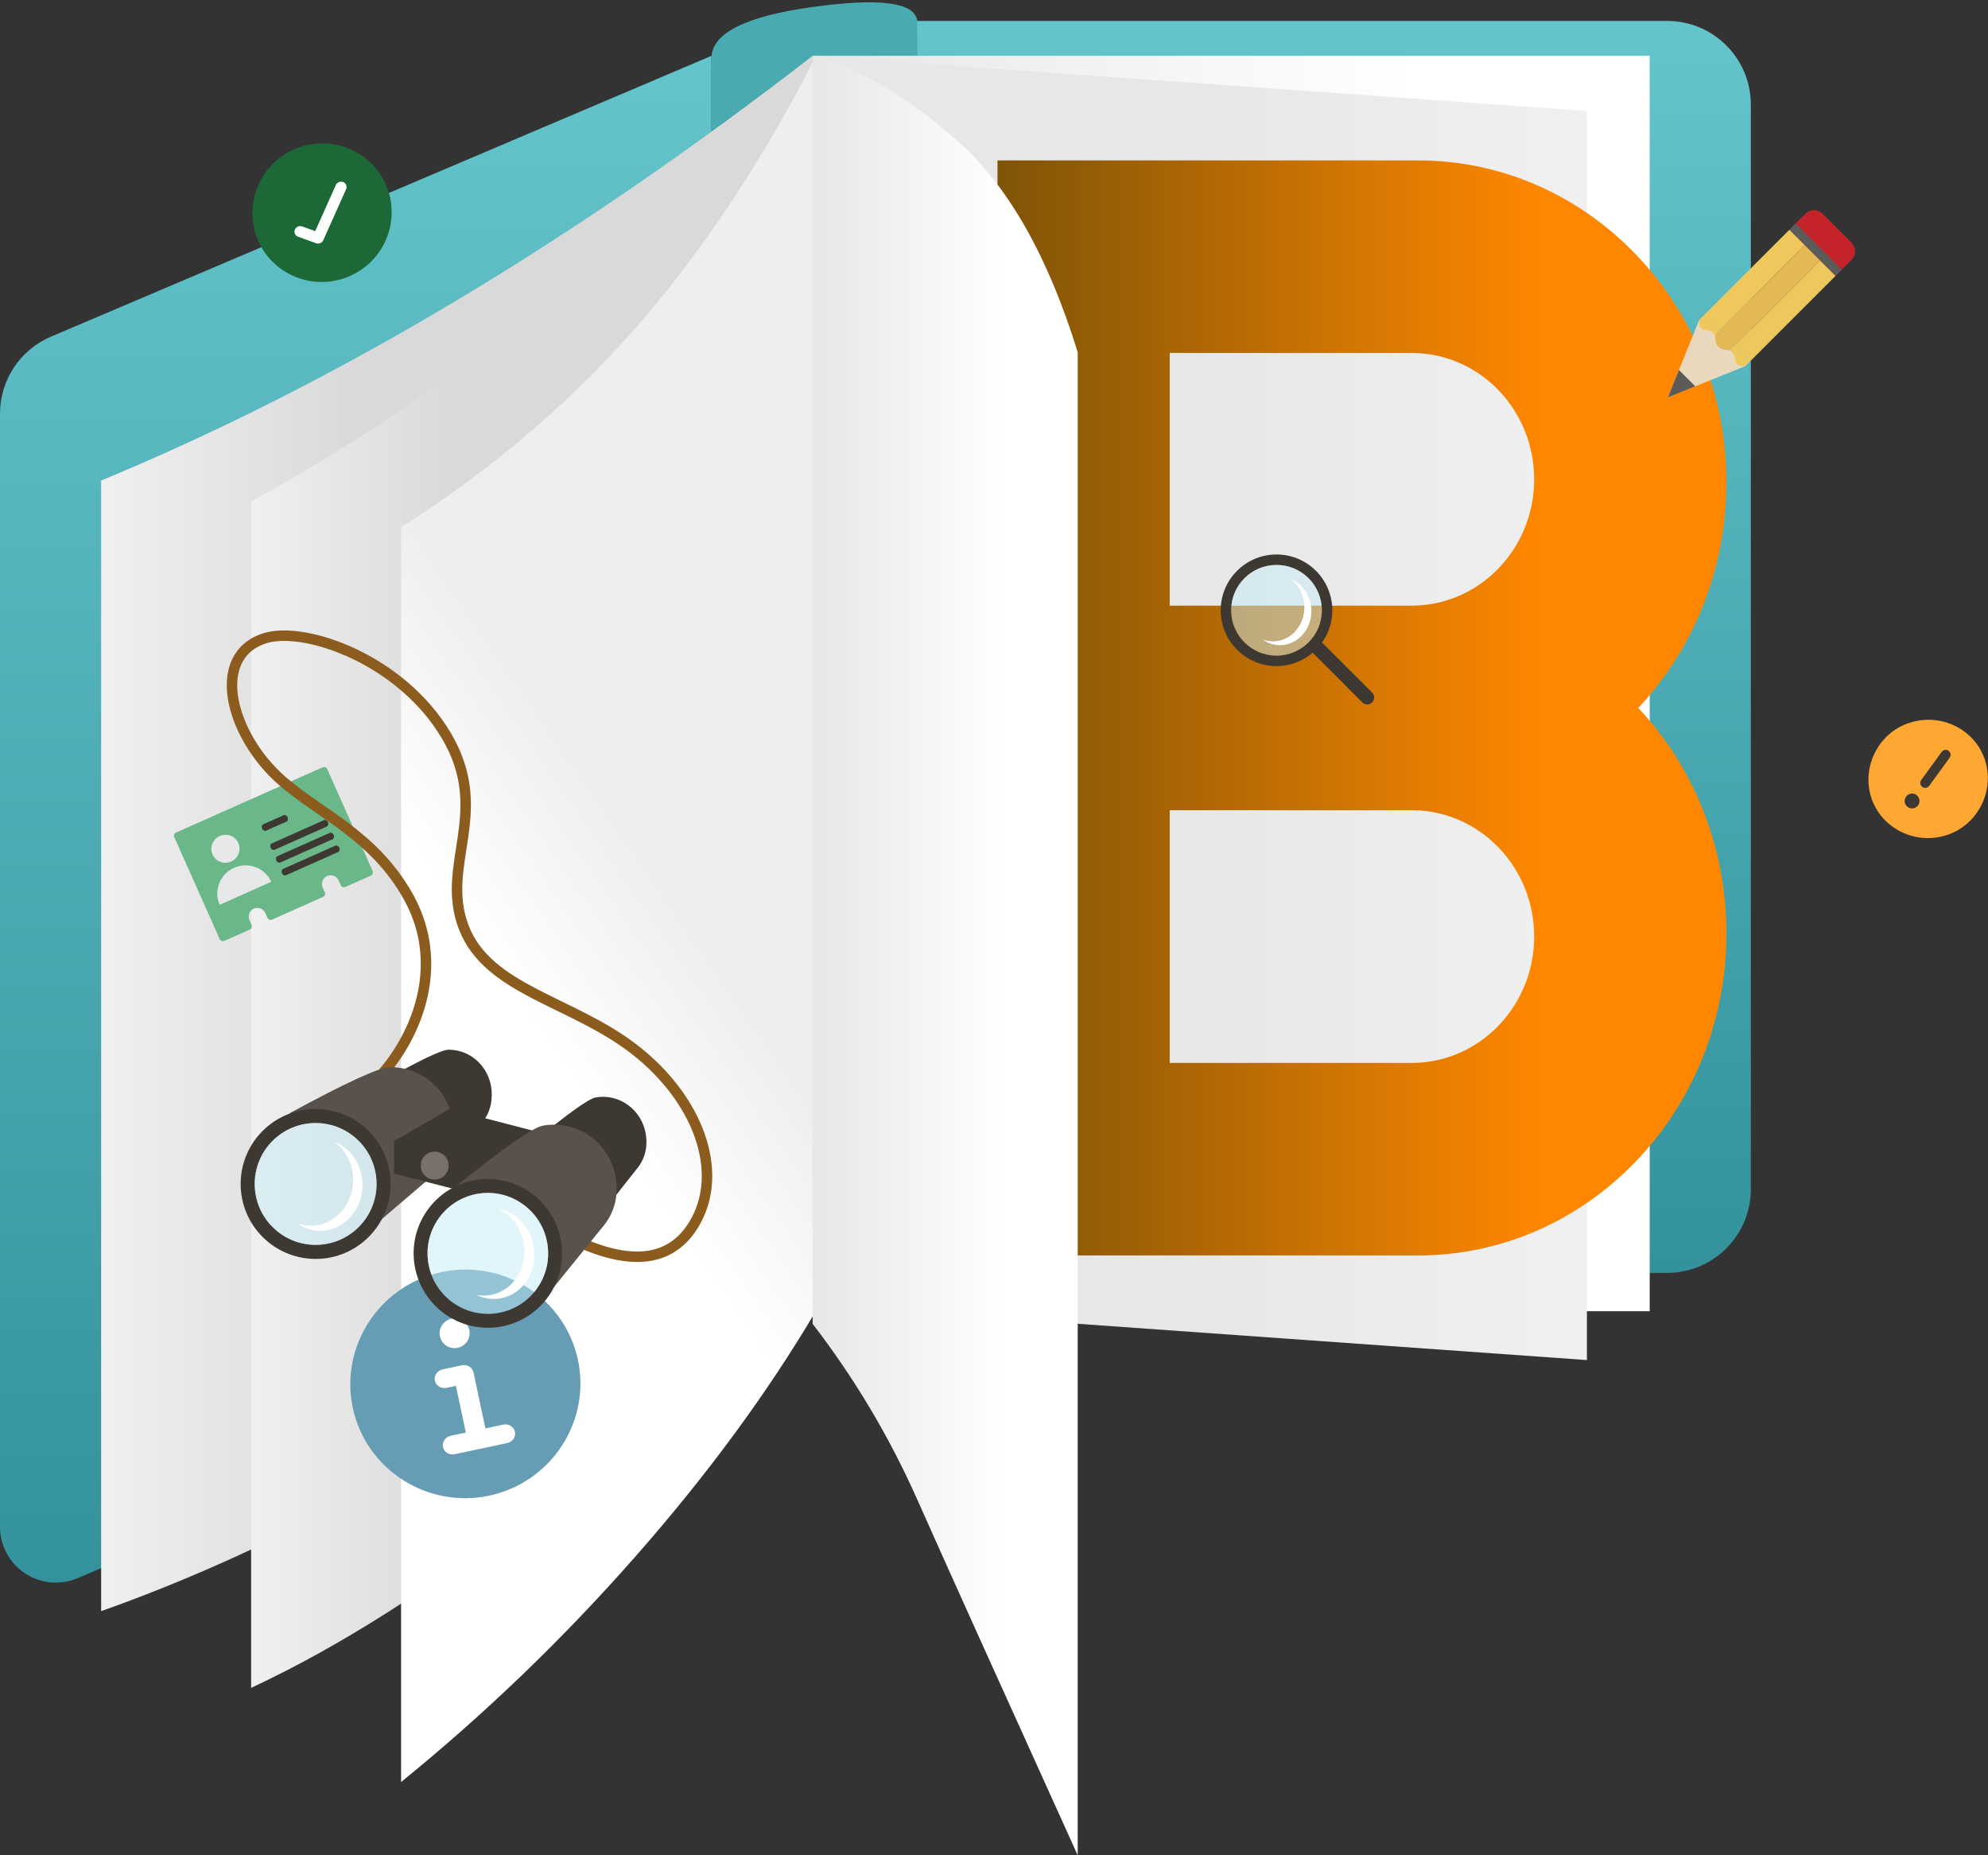 <?xml version="1.0" encoding="UTF-8"?>
<svg width="570px" height="532px" viewBox="0 0 570 532" version="1.1" xmlns="http://www.w3.org/2000/svg">
    <rect x="0" y="0" width="570" height="532" fill="#333333" stroke="none"/>
    <!-- Generator: Sketch 63.1 (92452) - https://sketch.com -->
    <title>Group 3</title>
    <desc>Created with Sketch.</desc>
    <defs>
        <linearGradient x1="50%" y1="0%" x2="50%" y2="100%" id="linearGradient-1">
            <stop stop-color="#64C4CB" offset="0%"></stop>
            <stop stop-color="#34929C" offset="100%"></stop>
        </linearGradient>
        <linearGradient x1="50%" y1="0%" x2="50%" y2="100%" id="linearGradient-2">
            <stop stop-color="#64C4CB" offset="0%"></stop>
            <stop stop-color="#34929C" offset="100%"></stop>
        </linearGradient>
        <linearGradient x1="36.218%" y1="67.596%" x2="-23.662%" y2="67.596%" id="linearGradient-3">
            <stop stop-color="#D9D9D9" offset="0%"></stop>
            <stop stop-color="#FFFFFF" offset="100%"></stop>
        </linearGradient>
        <linearGradient x1="36.218%" y1="67.596%" x2="-23.662%" y2="67.596%" id="linearGradient-4">
            <stop stop-color="#D9D9D9" offset="0%"></stop>
            <stop stop-color="#FFFFFF" offset="100%"></stop>
        </linearGradient>
        <linearGradient x1="52.89%" y1="44.372%" x2="47.11%" y2="61.142%" id="linearGradient-5">
            <stop stop-color="#EEEEEE" offset="0%"></stop>
            <stop stop-color="#FFFFFF" offset="100%"></stop>
        </linearGradient>
        <linearGradient x1="72.139%" y1="50%" x2="0%" y2="50%" id="linearGradient-6">
            <stop stop-color="#FFFFFF" offset="0%"></stop>
            <stop stop-color="#E8E7E7" offset="100%"></stop>
        </linearGradient>
        <linearGradient x1="182.56%" y1="50%" x2="50%" y2="50%" id="linearGradient-7">
            <stop stop-color="#FFFFFF" offset="0%"></stop>
            <stop stop-color="#E8E7E7" offset="100%"></stop>
        </linearGradient>
        <linearGradient x1="-73.301%" y1="50%" x2="74.512%" y2="50%" id="linearGradient-8">
            <stop stop-color="#00220E" offset="0.05%"></stop>
            <stop stop-color="#FF8700" offset="100%"></stop>
        </linearGradient>
        <linearGradient x1="72.139%" y1="50%" x2="0%" y2="50%" id="linearGradient-9">
            <stop stop-color="#FFFFFF" offset="0%"></stop>
            <stop stop-color="#E8E7E7" offset="100%"></stop>
        </linearGradient>
    </defs>
    <g id="Behandlingskatalog" stroke="none" stroke-width="1" fill="none" fill-rule="evenodd">
        <g id="Behandlingsaktiviteter-Landingside" transform="translate(-1196, -361)">
            <g id="Group-3" transform="translate(1196, 361)">
                <g id="Group-7">
                    <path d="M14.608,96.535 L204,16 L204,16 L204,375.253 L22.261,452.534 C14.129,455.992 4.734,452.203 1.276,444.071 C0.434,442.091 4.64487728e-14,439.961 0,437.81 L0,118.621 C5.92666477e-15,108.996 5.751,100.302 14.608,96.535 Z" id="Rectangle" fill="url(#linearGradient-1)"></path>
                    <path d="M279,6 L502,6 L502,6 L502,365 L279,365 C265.745,365 255,354.255 255,341 L255,30 C255,16.745 265.745,6 279,6 Z" id="Rectangle-Copy-9" fill="url(#linearGradient-2)" transform="translate(378.5, 185.5) scale(-1, 1) translate(-378.5, -185.5) "></path>
                    <path d="M204,16.682 C204,9.561 213.667,4.667 233,2 C252.333,-0.667 262.333,0.667 263,6 L263,365.318 L204,376 L204,16.682 Z" id="Rectangle" fill="#4AAAB2"></path>
                    <path d="M29,137.796 C62.474,123.944 96.233,106.856 130.277,86.53 C164.32,66.205 198.561,42.695 233,16 L233,340.204 C199.995,367.721 165.754,392.07 130.277,413.251 C94.799,434.433 61.04,450.682 29,462 L29,137.796 Z" id="Rectangle-Copy-10" fill="url(#linearGradient-3)"></path>
                    <path d="M72,143.804 C98.582,129.269 125.391,111.337 152.426,90.009 C179.46,68.681 206.652,44.012 234,16 L234,356.196 C207.79,385.07 180.599,410.62 152.426,432.847 C124.252,455.073 97.444,472.124 72,484 L72,143.804 Z" id="Rectangle-Copy-11" fill="url(#linearGradient-4)"></path>
                    <path d="M115,151.177 C140.608,134.902 162.944,115.936 182.01,94.279 C201.075,72.622 218.405,46.529 234,16 L234,375.823 C220.038,399.452 202.708,423.022 182.01,446.535 C161.311,470.047 138.975,491.536 115,511 L115,151.177 Z" id="Rectangle-Copy-18" fill="url(#linearGradient-5)"></path>
                    <rect id="Rectangle" fill="url(#linearGradient-6)" x="233" y="16" width="240" height="360"></rect>
                    <polygon id="Rectangle-Copy-19" fill="url(#linearGradient-7)" points="233 16 455 31.816 455 390 233 374.184"></polygon>
                    <path d="M286,360 L286,46 L406.611,46 L408.822,46.028 C456.589,47.254 495,88.09 495,138.353 C495,163.537 485.357,186.354 469.726,203.008 C485.36,219.653 495,242.467 495,267.647 C495,317.91 456.589,358.746 408.822,359.972 L406.611,360 L286,360 Z M335.379,304.791 L404.744,304.791 L406.312,304.756 C425.015,303.91 439.879,288 439.879,268.56 C439.879,249.121 425.015,233.211 406.312,232.365 L404.744,232.33 L335.379,232.33 L335.379,304.791 Z M335.379,173.67 L404.744,173.67 L406.312,173.635 C425.015,172.789 439.879,156.881 439.879,137.443 C439.879,118.005 425.015,102.096 406.312,101.25 L404.744,101.215 L335.379,101.209 L335.379,173.67 Z" id="Shape-Copy" fill="url(#linearGradient-8)" fill-rule="nonzero"></path>
                    <path d="M233,16 C246.46,19.646 260.368,27.845 274.722,40.595 C289.076,53.345 300.502,73.48 309,101 L309,532 C286.333,482 271,448 263,430 C255,412 245,395.206 233,379.618 L233,16 Z" id="Rectangle-Copy-20" fill="url(#linearGradient-9)"></path>
                </g>
                <g id="X⚙️/⚙️status-icon/-check-circle" transform="translate(93, 62.5) rotate(-24) translate(-93, -62.5) translate(73, 41)">
                    <g id="groiup">
                        <path d="M20,0 C8.972,0 0,8.904 0,19.846 C0,30.788 8.972,39.692 20,39.692 C31.027,39.692 40,30.788 40,19.846 C40,8.904 31.027,0 20,0 Z" id="Shape" fill="#1C6937" fill-rule="nonzero"></path>
                        <path d="M16.067,23.884 L26.833,14.227 C27.487,13.639 28.515,13.67 29.127,14.3 C29.74,14.929 29.705,15.917 29.05,16.506 L17.134,27.195 C16.831,27.465 16.435,27.612 16.029,27.612 C15.603,27.612 15.192,27.452 14.881,27.156 L10.91,23.339 C10.276,22.731 10.276,21.742 10.91,21.134 C11.543,20.525 12.571,20.525 13.205,21.134 L16.067,23.884 Z" id="Path" fill="#FFFFFF" fill-rule="nonzero"></path>
                    </g>
                </g>
                <g id="X⚙️/⚙️status-icon/-warning-circle" transform="translate(552, 224.5) rotate(36) translate(-552, -224.5) translate(535, 206)">
                    <path d="M17.29,-0.006 L16.987,-0.003 C12.434,0.077 8.148,1.926 4.921,5.204 C1.67,8.505 -0.075,12.826 0.003,17.373 C0.166,26.783 7.505,34.155 16.712,34.155 L17.012,34.152 C26.541,33.987 34.162,26.191 33.998,16.778 C33.835,7.367 26.495,-0.006 17.29,-0.006 Z" id="Shape" fill="#FFA733" fill-rule="nonzero"></path>
                    <g id="Group" stroke-width="1" fill-rule="evenodd" transform="translate(14.875, 7.115)" fill="#3E3832">
                        <path d="M2.163,19.923 C2.151,19.923 2.138,19.923 2.125,19.923 C0.967,19.923 0.019,18.992 0,17.827 C-0.021,16.649 0.914,15.675 2.087,15.656 C2.1,15.656 2.112,15.654 2.125,15.654 C3.283,15.654 4.229,16.587 4.25,17.752 C4.271,18.93 3.334,19.901 2.163,19.923 Z" id="Path"></path>
                        <path d="M2.125,0 C2.907,0 3.542,0.637 3.542,1.423 L3.542,11.385 C3.542,12.171 2.907,12.808 2.125,12.808 C1.343,12.808 0.708,12.171 0.708,11.385 L0.708,1.423 C0.708,0.637 1.343,0 2.125,0 Z" id="Rectangle" fill-rule="nonzero"></path>
                    </g>
                </g>
                <g id="X⚙️/⚙️status-icon/-infomation-circle" transform="translate(134, 399.5) rotate(-12) translate(-134, -399.5) translate(101, 364)">
                    <g id="infomation-circle">
                        <path d="M33,0 C14.801,0 0,14.698 0,32.769 C0,50.841 14.801,65.538 33,65.538 C51.196,65.538 66,50.841 66,32.769 C66,14.698 51.196,0 33,0 Z" id="Shape" fill="#669DB4"></path>
                        <g id="Group" transform="translate(22.957, 11.517)" fill="#FFFFFF">
                            <g id="Group-2">
                                <path d="M10.043,2.137 C12.415,2.137 14.348,4.052 14.348,6.411 C14.348,8.775 12.415,10.686 10.043,10.686 C7.663,10.686 5.739,8.775 5.739,6.411 C5.739,4.052 7.663,2.137 10.043,2.137 Z" id="Path"></path>
                                <path d="M18.226,34.934 C19.777,34.934 21.096,36.111 21.096,37.641 C21.096,39.171 19.777,40.348 18.226,40.348 L2.87,40.348 C1.317,40.348 0,39.171 0,37.641 C0,36.111 1.317,34.934 2.87,34.934 L7.268,34.934 L7.268,21.239 L4.557,21.239 C3.004,21.239 1.687,20.063 1.687,18.532 C1.687,17.002 3.004,15.825 4.557,15.825 L10.137,15.825 C11.688,15.825 13.007,17.003 13.007,18.532 L13.007,34.934 L18.226,34.934 Z" id="Path" fill-rule="nonzero"></path>
                            </g>
                        </g>
                    </g>
                </g>
                <g id="dokumenter/-blyant" transform="translate(478, 60)">
                    <g id="Group">
                        <path d="M43.874,18.583 L35.582,10.291 C34.217,8.926 34.217,6.713 35.582,5.348 L39.632,1.298 C40.998,-0.066 43.21,-0.066 44.575,1.298 L52.868,9.59 C54.232,10.955 54.232,13.168 52.868,14.533 L48.817,18.583 C47.452,19.948 45.239,19.948 43.874,18.583" id="Fill-29" fill="#C5232A"></path>
                        <polygon id="Fill-30" fill="#E9D8BD" points="9.204 31.728 0.2 53.965 22.439 44.963 17.389 36.251"></polygon>
                        <polygon id="Fill-31" fill="#EEC85D" points="39.473 10.281 35.061 5.87 10.536 30.397 14.947 34.808"></polygon>
                        <polygon id="Fill-32" fill="#E2B954" points="19.358 39.219 43.884 14.692 39.472 10.281 14.946 34.808"></polygon>
                        <polygon id="Fill-33" fill="#EEC85D" points="43.884 14.692 19.358 39.219 23.77 43.631 48.296 19.104"></polygon>
                        <path d="M9.703,34.114 C10.535,34.946 12.144,34.447 13.255,35.557 C13.434,35.736 13.553,35.923 13.638,36.116 L14.947,34.807 L10.535,30.397 L9.313,31.617 C9.313,31.617 8.87,33.282 9.703,34.114" id="Fill-34" fill="#EEC85D"></path>
                        <path d="M13.638,36.116 C14.084,37.116 13.537,38.28 14.71,39.455 C15.886,40.63 17.049,40.082 18.049,40.528 L19.358,39.219 L14.946,34.808 L13.638,36.116 Z" id="Fill-35" fill="#E2B954"></path>
                        <path d="M18.049,40.527 C18.243,40.614 18.43,40.733 18.609,40.912 C19.718,42.021 19.22,43.63 20.052,44.463 C20.885,45.295 22.549,44.851 22.549,44.851 L23.769,43.63 L19.358,39.219 L18.049,40.527 Z" id="Fill-36" fill="#EEC85D"></path>
                        <polygon id="Fill-37" fill="#5C5B5A" points="0.2 53.966 8.07 50.78 3.386 46.096"></polygon>
                        <polygon id="Fill-38" fill="#5C5B5A" points="48.295 19.104 35.061 5.869 36.861 4.071 50.095 17.305"></polygon>
                    </g>
                </g>
                <g id="Color/11-users/id-card-1" transform="translate(78, 244) rotate(-24) translate(-78, -244) translate(54, 220)">
                    <g id="Group-30" transform="translate(0, 8)">
                        <path d="M47,0 L1,0 C0.448,0 0,0.448 0,1 L0,33 C0,33.552 0.448,34 1,34 L9,34 C9.552,34 10,33.552 10,33 L10,31.5 C10,30.122 11.122,29 12.5,29 C13.878,29 15,30.122 15,31.5 L15,33 C15,33.552 15.448,34 16,34 L32,34 C32.552,34 33,33.552 33,33 L33,31.5 C33,30.122 34.122,29 35.5,29 C36.878,29 38,30.122 38,31.5 L38,33 C38,33.552 38.448,34 39,34 L47,34 C47.552,34 48,33.552 48,33 L48,1 C48,0.448 47.552,0 47,0 Z" id="line/id-card-1" fill="#6AB889" fill-rule="nonzero"></path>
                        <ellipse id="Oval" fill="#E7E9E9" cx="12.044" cy="10" rx="4.044" ry="4"></ellipse>
                        <path d="M20.176,24 C20.176,19.582 16.555,16 12.088,16 C7.621,16 4,19.582 4,24 C4,24 19.637,24 20.176,24 Z" id="Oval" fill="#E7E9E9"></path>
                        <path d="M24.818,22 L41.182,22 C41.634,22 42,22.448 42,23 C42,23.552 41.634,24 41.182,24 L24.818,24 C24.366,24 24,23.552 24,23 C24,22.448 24.366,22 24.818,22 Z" id="Rectangle" fill="#3E3832"></path>
                        <path d="M24.818,18 L41.182,18 C41.634,18 42,18.448 42,19 C42,19.552 41.634,20 41.182,20 L24.818,20 C24.366,20 24,19.552 24,19 C24,18.448 24.366,18 24.818,18 Z" id="Rectangle" fill="#3E3832"></path>
                        <path d="M24.818,14 L41.182,14 C41.634,14 42,14.448 42,15 C42,15.552 41.634,16 41.182,16 L24.818,16 C24.366,16 24,15.552 24,15 C24,14.448 24.366,14 24.818,14 Z" id="Rectangle" fill="#3E3832"></path>
                        <path d="M24.8,8 L31.2,8 C31.642,8 32,8.448 32,9 C32,9.552 31.642,10 31.2,10 L24.8,10 C24.358,10 24,9.552 24,9 C24,8.448 24.358,8 24.8,8 Z" id="Rectangle" fill="#3E3832"></path>
                    </g>
                </g>
                <g id="dokumenter/-forstørrelsesglass" transform="translate(350, 159)">
                    <g id="Group">
                        <path d="M16,32 C7.163,32 0,24.837 0,16 C0,7.163 7.163,0 16,0 C24.837,0 32,7.163 32,16 C32,24.837 24.837,32 16,32 Z M16,29 C23.18,29 29,23.18 29,16 C29,8.82 23.18,3 16,3 C8.82,3 3,8.82 3,16 C3,23.18 8.82,29 16,29 Z" id="Shape" fill="#3E3832" fill-rule="nonzero"></path>
                        <path d="M26.581,25.581 C27.356,24.806 28.613,24.806 29.387,25.581 L43.419,39.613 C44.194,40.387 44.194,41.644 43.419,42.419 C42.644,43.194 41.387,43.194 40.613,42.419 L26.581,28.387 C25.806,27.613 25.806,26.356 26.581,25.581 Z" id="Rectangle" fill="#3E3832" fill-rule="nonzero"></path>
                        <circle id="Oval" fill="#C2EAF7" fill-rule="nonzero" opacity="0.495" cx="16" cy="16" r="13"></circle>
                        <path d="M12,24.362 C12.936,24.719 13.943,24.914 14.991,24.914 C19.966,24.914 23.998,20.537 23.998,15.138 C23.998,11.743 22.404,8.753 19.984,7 C23.488,8.339 26,11.963 26,16.224 C26,21.623 21.967,26 16.993,26 C15.146,26 13.429,25.397 12,24.362 Z" id="Path" fill="#FFFFFF" fill-rule="nonzero"></path>
                    </g>
                </g>
                <g id="Group-9" transform="translate(66, 182)">
                    <path d="M38,131 C47,125 65,100 51,75 C41.281,57.645 25.965,51.503 15,42 C-6.89448498e-14,29 -6,6 10,1 C21.341,-2.544 49,7 62,29 C75,51 60,66 67,84 C74,102 98,105 116,119 C134,133 142,154 133,169 C127,179 116.667,181 102,175" id="Path-4" stroke="#8B5C1E" stroke-width="3"></path>
                    <path d="M62.657,119 C69.474,119 75,124.717 75,131.77 C75,135.869 73.476,139.18 70.429,141.703 L56.714,154 C59.762,149.586 61.286,145.802 61.286,142.649 C61.286,139.495 59.762,136.027 56.714,132.243 L43,128.459 C54.063,122.153 60.615,119 62.657,119 Z" id="Path-Copy-12" fill="#3E3832"></path>
                    <path d="M45.871,124 C55.884,124 64,132.004 64,141.878 C64,147.617 61.762,152.252 57.286,155.784 L37.143,173 C41.619,166.82 43.857,161.523 43.857,157.108 C43.857,152.694 41.619,147.838 37.143,142.541 L17,137.243 C33.249,128.414 42.873,124 45.871,124 Z" id="Path" fill="#59514B"></path>
                    <g id="dokumenter/-forstørrelsesglass-copy" transform="translate(3, 136)" fill-rule="nonzero">
                        <g id="Group">
                            <path d="M21.5,43 C9.626,43 0,33.374 0,21.5 C0,9.626 9.626,0 21.5,0 C33.374,0 43,9.626 43,21.5 C43,33.374 33.374,43 21.5,43 Z M21.5,38.969 C31.148,38.969 38.969,31.148 38.969,21.5 C38.969,11.852 31.148,4.031 21.5,4.031 C11.852,4.031 4.031,11.852 4.031,21.5 C4.031,31.148 11.852,38.969 21.5,38.969 Z" id="Shape" fill="#3E3832"></path>
                            <circle id="Oval" fill="#C2EAF7" opacity="0.495" cx="21.5" cy="21.5" r="17.469"></circle>
                            <path d="M16.125,32.736 C17.383,33.217 18.736,33.478 20.145,33.478 C26.829,33.478 32.248,27.596 32.248,20.341 C32.248,15.78 30.106,11.761 26.854,9.406 C31.563,11.205 34.938,16.075 34.938,21.801 C34.938,29.056 29.519,34.938 22.834,34.938 C20.353,34.938 18.045,34.127 16.125,32.736 Z" id="Path" fill="#FFFFFF"></path>
                        </g>
                    </g>
                    <polygon id="Rectangle" fill="#3E3832" points="62.871 136 88 142.538 74.774 153 47 145.154"></polygon>
                    <polygon id="Rectangle-Copy-21" fill="#3E3832" points="47 145 87 149.091 68.333 160 47 154.545"></polygon>
                    <g id="Group-8" transform="translate(86.958, 166.809) rotate(-10) translate(-86.958, -166.809) translate(50.958, 136.309)">
                        <path d="M59.498,0 C66.297,0 71.809,5.663 71.809,12.649 C71.809,16.709 70.289,19.988 67.249,22.486 L53.571,34.667 C56.611,30.294 58.131,26.547 58.131,23.423 C58.131,20.3 56.611,16.865 53.571,13.117 L39.894,9.369 C50.927,3.123 57.462,0 59.498,0 Z" id="Path-Copy-13" fill="#3E3832"></path>
                        <path d="M43.218,5.333 C53.133,5.333 61.17,13.392 61.17,23.333 C61.17,29.111 58.954,33.778 54.521,37.333 L34.574,54.667 C39.007,48.444 41.223,43.111 41.223,38.667 C41.223,34.222 39.007,29.333 34.574,24 L14.628,18.667 C30.718,9.778 40.249,5.333 43.218,5.333 Z" id="Path-Copy-14" fill="#59514B"></path>
                        <g id="dokumenter/-forstørrelsesglass-copy-3" transform="translate(0, 17.333)" fill-rule="nonzero">
                            <g id="Group">
                                <path d="M21.277,42.667 C9.526,42.667 0,33.115 0,21.333 C0,9.551 9.526,0 21.277,0 C33.027,0 42.553,9.551 42.553,21.333 C42.553,33.115 33.027,42.667 21.277,42.667 Z M21.277,38.667 C30.824,38.667 38.564,30.906 38.564,21.333 C38.564,11.76 30.824,4 21.277,4 C11.729,4 3.989,11.76 3.989,21.333 C3.989,30.906 11.729,38.667 21.277,38.667 Z" id="Shape" fill="#3E3832"></path>
                                <ellipse id="Oval" fill="#C2EAF7" opacity="0.495" cx="21.277" cy="21.333" rx="17.287" ry="17.333"></ellipse>
                                <path d="M15.957,32.482 C17.202,32.959 18.541,33.218 19.935,33.218 C26.55,33.218 31.913,27.383 31.913,20.184 C31.913,15.658 29.793,11.67 26.575,9.333 C31.235,11.118 34.574,15.951 34.574,21.632 C34.574,28.831 29.212,34.667 22.597,34.667 C20.141,34.667 17.858,33.862 15.957,32.482 Z" id="Path" fill="#FFFFFF"></path>
                            </g>
                        </g>
                        <circle id="Oval" fill="#78706A" cx="10.636" cy="11.238" r="4"></circle>
                    </g>
                </g>
            </g>
        </g>
    </g>
</svg>
